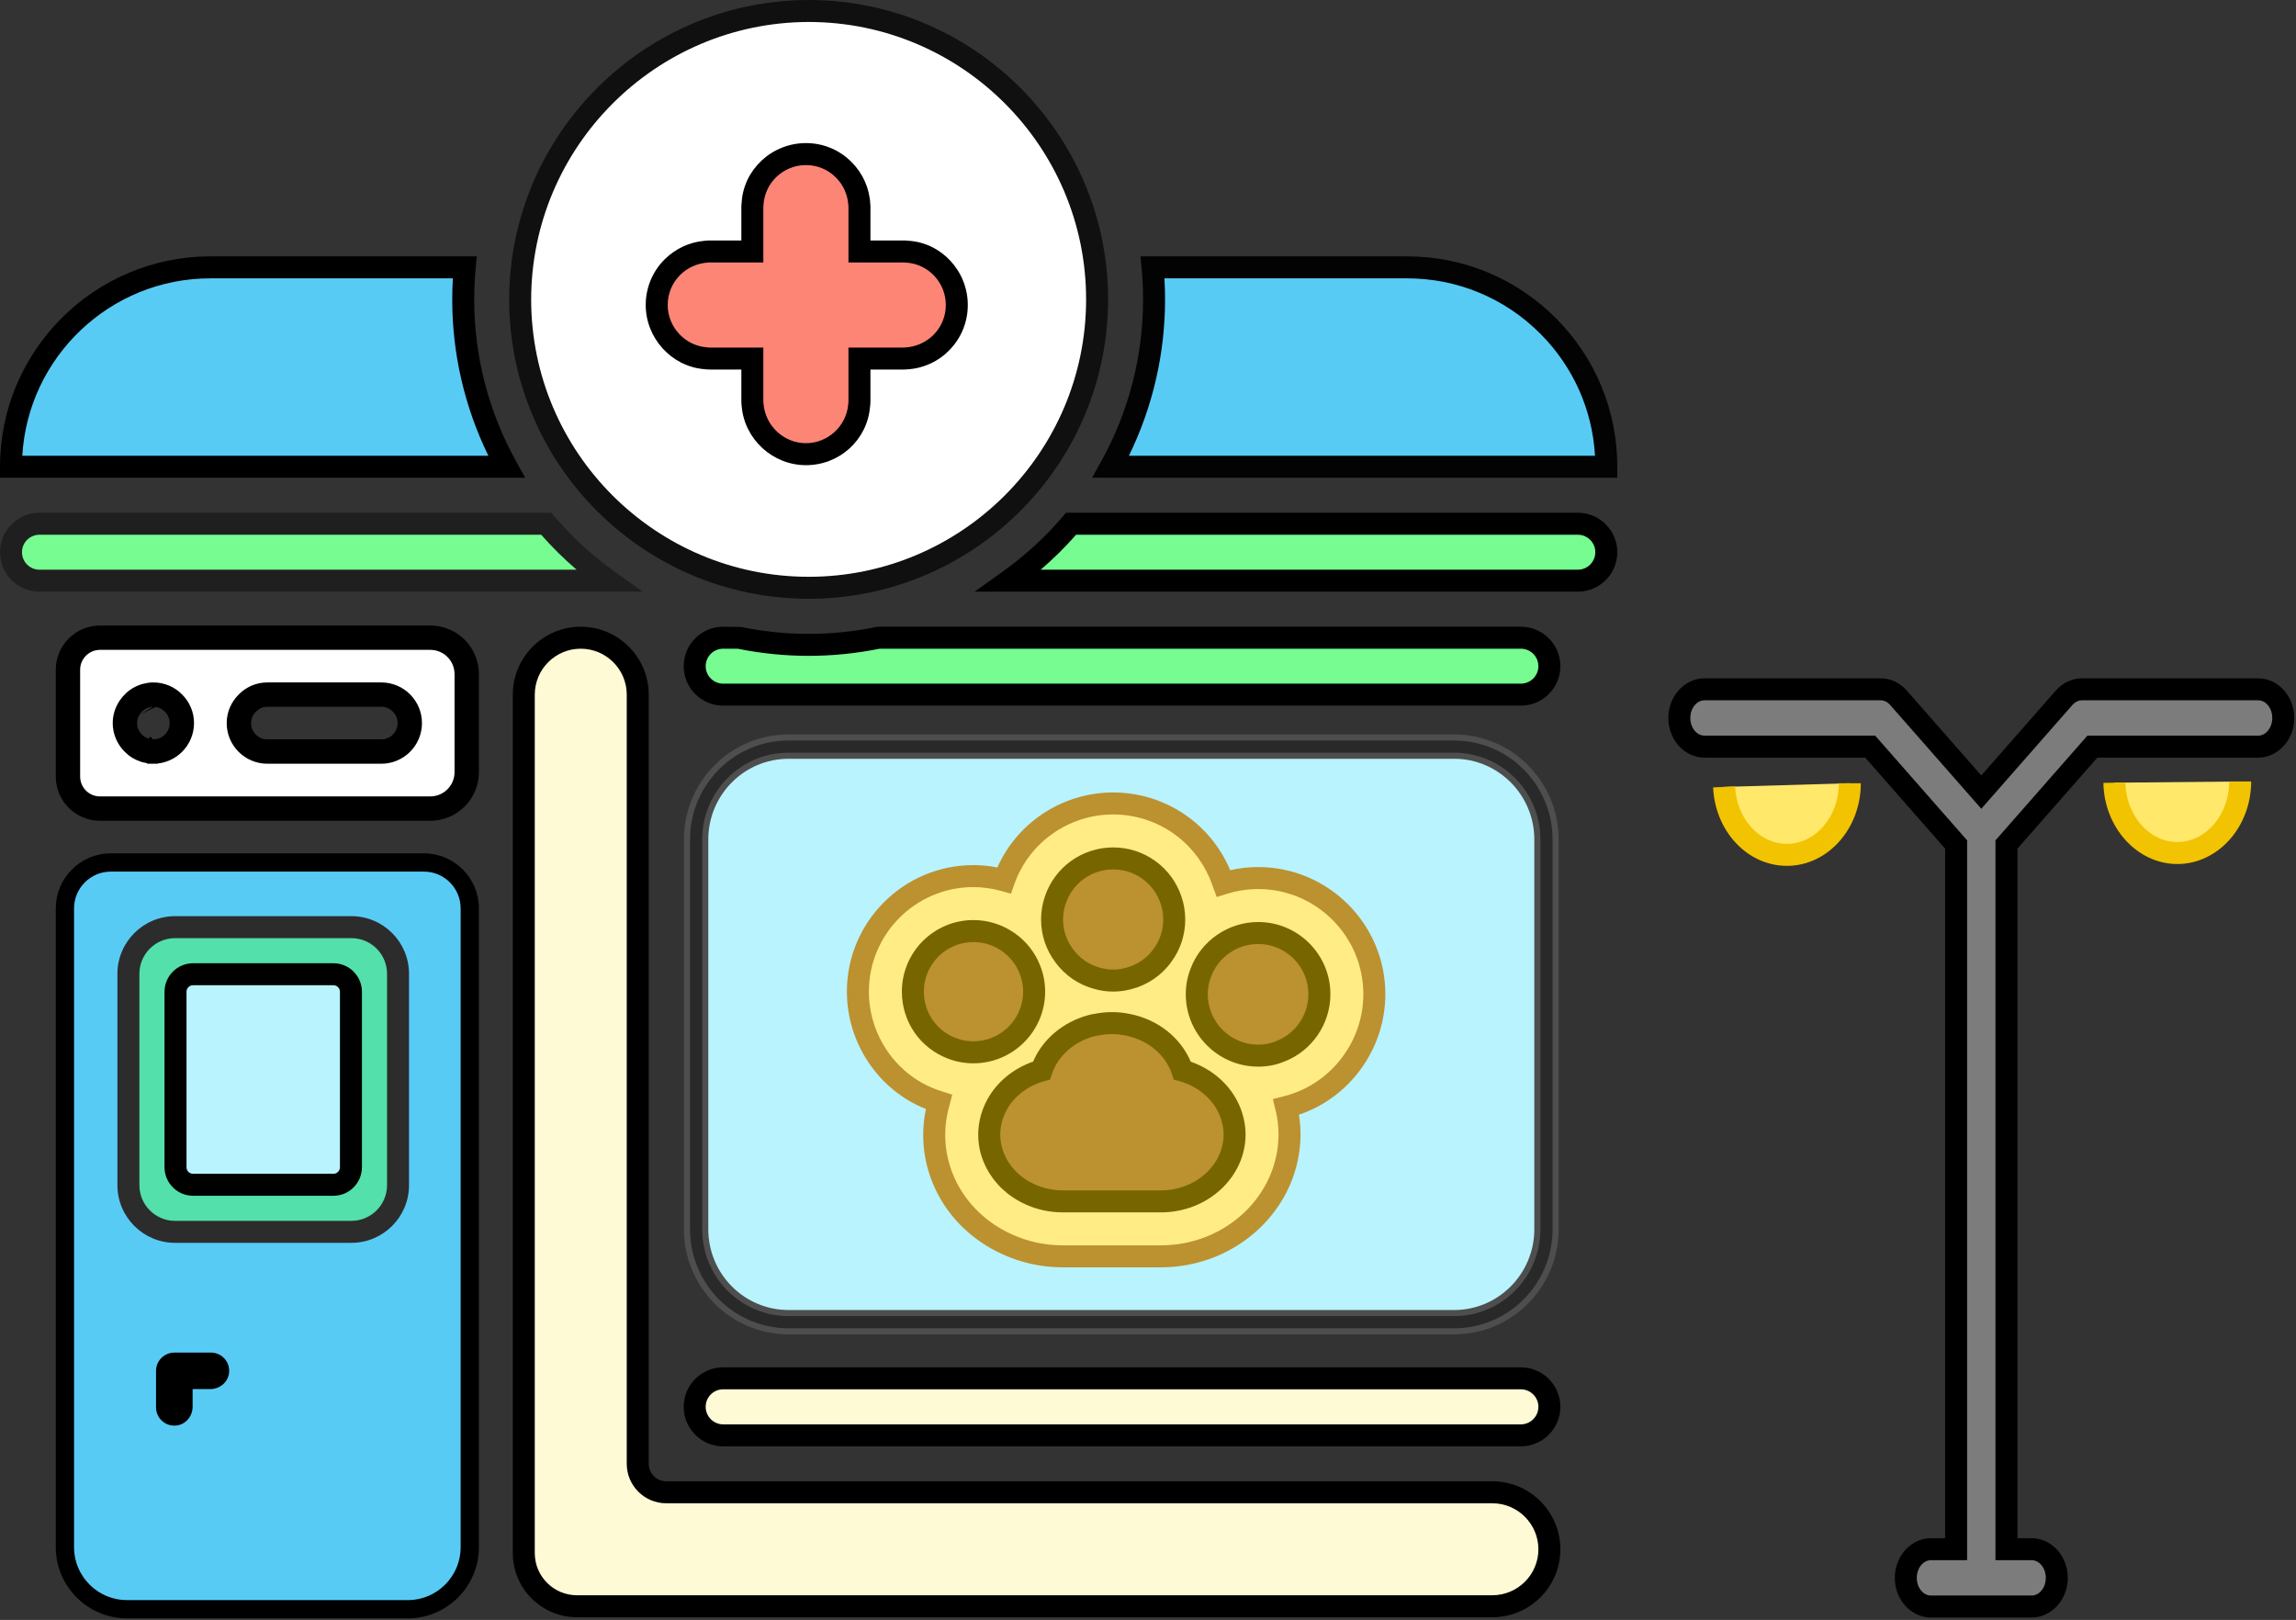 <?xml version="1.0" encoding="UTF-8" standalone="no"?>
<!DOCTYPE svg PUBLIC "-//W3C//DTD SVG 1.1//EN" "http://www.w3.org/Graphics/SVG/1.1/DTD/svg11.dtd">
<svg xmlns="http://www.w3.org/2000/svg" xmlns:xlink="http://www.w3.org/1999/xlink" version="1.1" width="377pt" height="266pt" viewBox="0 0 377 266">
<rect x="0" y="0" width="377" height="266" fill="#333333" stroke="none"/>
<g enable-background="new">
<path transform="matrix(1,0,0,1,-390.578,-1140.689)" d="M 461.222 1245.4 L 406.99 1245.4 C 404.102 1245.4 401.738 1247.764 401.738 1250.652 L 401.738 1268.194 C 401.738 1271.117 404.102 1273.463 406.99 1273.463 L 461.222 1273.463 C 464.543 1273.463 467.214 1270.774 467.214 1267.472 L 467.214 1251.392 C 467.214 1248.071 464.543 1245.4 461.222 1245.4 Z M 415.761 1264.097 C 415.725 1264.097 415.707 1264.097 415.671 1264.079 L 415.652 1264.097 L 415.616 1264.097 L 415.598 1264.079 L 415.58 1264.079 L 415.544 1264.079 L 415.364 1264.079 C 415.237 1264.061 415.129 1264.043 415.003 1264.025 C 414.876 1264.007 414.75 1263.988 414.642 1263.953 C 414.479 1263.917 414.317 1263.88 414.173 1263.808 C 414.046 1263.772 413.938 1263.718 413.812 1263.664 C 413.685 1263.61 413.559 1263.537 413.433 1263.465 C 413.072 1263.267 412.765 1263.014 412.476 1262.725 C 411.628 1261.877 411.087 1260.722 411.087 1259.423 C 411.087 1258.123 411.628 1256.986 412.476 1256.138 C 412.584 1256.012 412.711 1255.903 412.837 1255.795 C 412.927 1255.723 413.036 1255.633 413.144 1255.579 C 413.27 1255.47 413.397 1255.398 413.541 1255.326 C 413.703 1255.236 413.866 1255.146 414.028 1255.091 C 414.227 1255.001 414.425 1254.947 414.642 1254.893 C 414.75 1254.857 414.876 1254.839 415.003 1254.821 C 415.129 1254.803 415.237 1254.784 415.364 1254.766 L 415.544 1254.766 L 415.58 1254.766 C 415.58 1254.748 415.58 1254.748 415.598 1254.748 L 415.634 1254.748 C 415.652 1254.748 415.652 1254.748 415.652 1254.766 C 415.689 1254.748 415.725 1254.748 415.761 1254.748 C 417.042 1254.748 418.233 1255.272 419.063 1256.138 C 419.912 1256.986 420.435 1258.123 420.435 1259.423 C 420.435 1262.003 418.341 1264.097 415.761 1264.097 Z M 453.191 1264.097 L 434.476 1264.097 C 431.895 1264.097 429.802 1262.003 429.802 1259.423 C 429.802 1258.123 430.343 1256.986 431.191 1256.138 C 432.039 1255.272 433.176 1254.748 434.476 1254.748 L 453.191 1254.748 C 455.772 1254.748 457.865 1256.842 457.865 1259.423 C 457.865 1262.003 455.772 1264.097 453.191 1264.097 Z " fill="#ffffff"/>
<path transform="matrix(1,0,0,1,-390.578,-1140.689)" stroke-width="4" stroke-linecap="butt" stroke-miterlimit="4" stroke-linejoin="miter" fill="none" stroke="#000000" d="M 461.222 1245.4 L 406.99 1245.4 C 404.102 1245.4 401.738 1247.764 401.738 1250.652 L 401.738 1268.194 C 401.738 1271.117 404.102 1273.463 406.99 1273.463 L 461.222 1273.463 C 464.543 1273.463 467.214 1270.774 467.214 1267.472 L 467.214 1251.392 C 467.214 1248.071 464.543 1245.4 461.222 1245.4 Z M 415.761 1264.097 C 415.725 1264.097 415.707 1264.097 415.671 1264.079 L 415.652 1264.097 L 415.616 1264.097 L 415.598 1264.079 L 415.58 1264.079 L 415.544 1264.079 L 415.364 1264.079 C 415.237 1264.061 415.129 1264.043 415.003 1264.025 C 414.876 1264.007 414.75 1263.988 414.642 1263.953 C 414.479 1263.917 414.317 1263.88 414.173 1263.808 C 414.046 1263.772 413.938 1263.718 413.812 1263.664 C 413.685 1263.61 413.559 1263.537 413.433 1263.465 C 413.072 1263.267 412.765 1263.014 412.476 1262.725 C 411.628 1261.877 411.087 1260.722 411.087 1259.423 C 411.087 1258.123 411.628 1256.986 412.476 1256.138 C 412.584 1256.012 412.711 1255.903 412.837 1255.795 C 412.927 1255.723 413.036 1255.633 413.144 1255.579 C 413.27 1255.47 413.397 1255.398 413.541 1255.326 C 413.703 1255.236 413.866 1255.146 414.028 1255.091 C 414.227 1255.001 414.425 1254.947 414.642 1254.893 C 414.75 1254.857 414.876 1254.839 415.003 1254.821 C 415.129 1254.803 415.237 1254.784 415.364 1254.766 L 415.544 1254.766 L 415.58 1254.766 C 415.58 1254.748 415.58 1254.748 415.598 1254.748 L 415.634 1254.748 C 415.652 1254.748 415.652 1254.748 415.652 1254.766 C 415.689 1254.748 415.725 1254.748 415.761 1254.748 C 417.042 1254.748 418.233 1255.272 419.063 1256.138 C 419.912 1256.986 420.435 1258.123 420.435 1259.423 C 420.435 1262.003 418.341 1264.097 415.761 1264.097 Z M 453.191 1264.097 L 434.476 1264.097 C 431.895 1264.097 429.802 1262.003 429.802 1259.423 C 429.802 1258.123 430.343 1256.986 431.191 1256.138 C 432.039 1255.272 433.176 1254.748 434.476 1254.748 L 453.191 1254.748 C 455.772 1254.748 457.865 1256.842 457.865 1259.423 C 457.865 1262.003 455.772 1264.097 453.191 1264.097 Z "/>
<path transform="matrix(1,0,0,1,-390.578,-1140.689)" stroke-width="2" stroke-linecap="butt" stroke-miterlimit="10" stroke-linejoin="miter" fill="none" stroke="#000000" d="M 461.222 1245.4 L 406.99 1245.4 C 404.102 1245.4 401.738 1247.764 401.738 1250.652 L 401.738 1268.194 C 401.738 1271.117 404.102 1273.463 406.99 1273.463 L 461.222 1273.463 C 464.543 1273.463 467.214 1270.774 467.214 1267.472 L 467.214 1251.392 C 467.214 1248.071 464.543 1245.4 461.222 1245.4 Z M 415.761 1264.097 C 415.725 1264.097 415.707 1264.097 415.671 1264.079 L 415.652 1264.097 L 415.616 1264.097 L 415.598 1264.079 L 415.58 1264.079 L 415.544 1264.079 L 415.364 1264.079 C 415.237 1264.061 415.129 1264.043 415.003 1264.025 C 414.876 1264.007 414.75 1263.988 414.642 1263.953 C 414.479 1263.917 414.317 1263.88 414.173 1263.808 C 414.046 1263.772 413.938 1263.718 413.812 1263.664 C 413.685 1263.61 413.559 1263.537 413.433 1263.465 C 413.072 1263.267 412.765 1263.014 412.476 1262.725 C 411.628 1261.877 411.087 1260.722 411.087 1259.423 C 411.087 1258.123 411.628 1256.986 412.476 1256.138 C 412.584 1256.012 412.711 1255.903 412.837 1255.795 C 412.927 1255.723 413.036 1255.633 413.144 1255.579 C 413.27 1255.47 413.397 1255.398 413.541 1255.326 C 413.703 1255.236 413.866 1255.146 414.028 1255.091 C 414.227 1255.001 414.425 1254.947 414.642 1254.893 C 414.75 1254.857 414.876 1254.839 415.003 1254.821 C 415.129 1254.803 415.237 1254.784 415.364 1254.766 L 415.544 1254.766 L 415.58 1254.766 C 415.58 1254.748 415.58 1254.748 415.598 1254.748 L 415.634 1254.748 C 415.652 1254.748 415.652 1254.748 415.652 1254.766 C 415.689 1254.748 415.725 1254.748 415.761 1254.748 C 417.042 1254.748 418.233 1255.272 419.063 1256.138 C 419.912 1256.986 420.435 1258.123 420.435 1259.423 C 420.435 1262.003 418.341 1264.097 415.761 1264.097 Z M 453.191 1264.097 L 434.476 1264.097 C 431.895 1264.097 429.802 1262.003 429.802 1259.423 C 429.802 1258.123 430.343 1256.986 431.191 1256.138 C 432.039 1255.272 433.176 1254.748 434.476 1254.748 L 453.191 1254.748 C 455.772 1254.748 457.865 1256.842 457.865 1259.423 C 457.865 1262.003 455.772 1264.097 453.191 1264.097 Z "/>
<path transform="matrix(1,0,0,1,-394.75,-1167.804)" d="M 477.921 1244.442 L 396.553 1244.442 C 396.553 1226.367 411.216 1211.706 429.289 1211.706 L 471.054 1211.706 C 470.894 1213.435 470.812 1215.178 470.812 1216.956 C 470.798 1226.577 473.247 1236.037 477.921 1244.442 Z " fill="#58cbf5"/>
<path transform="matrix(1,0,0,1,-395.554,-1168.609)" d="M 481.793 1247.051 L 395.554 1247.051 L 395.554 1245.247 C 395.554 1226.201 411.049 1210.706 430.093 1210.706 L 473.834 1210.706 L 473.654 1212.677 C 473.499 1214.355 473.421 1216.066 473.421 1217.761 C 473.405 1227.048 475.785 1236.247 480.302 1244.368 L 481.793 1247.051 Z M 399.216 1243.442 L 475.745 1243.442 C 471.842 1235.465 469.797 1226.647 469.812 1217.757 C 469.812 1216.613 469.846 1215.461 469.913 1214.315 L 430.093 1214.315 C 413.645 1214.315 400.154 1227.223 399.216 1243.442 Z "/>
<path transform="matrix(1,0,0,1,-394.75,-1149.031)" d="M 494.649 1244.381 L 401.227 1244.381 C 398.65 1244.381 396.553 1242.285 396.553 1239.706 C 396.553 1237.129 398.65 1235.034 401.227 1235.034 L 484.436 1235.034 C 487.445 1238.555 490.886 1241.691 494.649 1244.381 Z " fill="#76fc90"/>
<path transform="matrix(1,0,0,1,-395.554,-1149.837)" d="M 501.077 1246.993 L 402.033 1246.993 C 398.46 1246.993 395.554 1244.087 395.554 1240.512 C 395.554 1236.94 398.46 1234.033 402.033 1234.033 L 486.072 1234.033 L 486.614 1234.667 C 489.496 1238.045 492.824 1241.089 496.502 1243.719 L 501.077 1246.993 Z M 402.033 1237.642 C 400.45 1237.642 399.163 1238.929 399.163 1240.512 C 399.163 1242.095 400.45 1243.383 402.033 1243.383 L 490.23 1243.383 C 488.151 1241.6 486.208 1239.68 484.415 1237.642 L 402.033 1237.642 Z " fill="#1f1f1f"/>
<path transform="matrix(1,0,0,1,-321.687,-1149.031)" d="M 585.441 1239.706 C 585.441 1242.285 583.344 1244.381 580.767 1244.381 L 487.345 1244.381 C 491.108 1241.691 494.548 1238.555 497.558 1235.034 L 580.767 1235.034 C 583.344 1235.034 585.441 1237.129 585.441 1239.706 Z " fill="#76fc90"/>
<path transform="matrix(1,0,0,1,-324.196,-1149.837)" d="M 583.275 1246.993 L 484.226 1246.993 L 488.806 1243.719 C 492.483 1241.091 495.811 1238.045 498.695 1234.667 L 499.236 1234.033 L 583.275 1234.033 C 586.848 1234.033 589.754 1236.94 589.754 1240.512 C 589.754 1244.087 586.848 1246.993 583.275 1246.993 Z M 495.078 1243.383 L 583.275 1243.383 C 584.858 1243.383 586.145 1242.095 586.145 1240.512 C 586.145 1238.929 584.858 1237.642 583.275 1237.642 L 500.893 1237.642 C 499.101 1239.68 497.157 1241.6 495.078 1243.383 Z "/>
<path transform="matrix(1,0,0,1,-314.228,-1167.804)" d="M 496.614 1244.442 C 501.288 1236.037 503.737 1226.577 503.721 1216.956 C 503.721 1215.178 503.642 1213.435 503.481 1211.706 L 545.246 1211.706 C 554.273 1211.706 562.47 1215.372 568.394 1221.295 C 574.315 1227.218 577.982 1235.413 577.982 1244.442 L 496.614 1244.442 Z " fill="#58cbf5"/>
<path transform="matrix(1,0,0,1,-315.596,-1168.609)" d="M 581.153 1247.051 L 494.914 1247.051 L 496.405 1244.368 C 500.922 1236.247 503.302 1227.048 503.286 1217.764 C 503.286 1216.061 503.207 1214.35 503.052 1212.678 L 502.869 1210.706 L 546.614 1210.706 C 555.838 1210.706 564.512 1214.297 571.038 1220.823 C 577.562 1227.349 581.153 1236.021 581.153 1245.247 L 581.153 1247.051 Z M 500.962 1243.442 L 577.493 1243.442 C 577.06 1235.86 573.9 1228.791 568.486 1223.375 C 562.64 1217.532 554.874 1214.315 546.614 1214.315 L 506.795 1214.315 C 506.861 1215.459 506.896 1216.613 506.896 1217.761 C 506.91 1226.647 504.865 1235.465 500.962 1243.442 Z " fill="#030303"/>
<path transform="matrix(1,0,0,1,-344.692,-1086.461)" d="M 599.098 1317.461 C 599.098 1320.055 597.001 1322.152 594.408 1322.152 L 463.433 1322.152 C 460.856 1322.152 458.757 1320.055 458.757 1317.461 C 458.757 1314.884 460.856 1312.787 463.433 1312.787 C 463.433 1312.787 474.039 1312.787 506.783 1312.787 C 524.333 1312.787 548.244 1312.787 566.969 1312.787 C 582.592 1312.787 594.408 1312.787 594.408 1312.787 C 597.001 1312.787 599.098 1314.884 599.098 1317.461 Z " fill="#fffad6"/>
<path transform="matrix(1,0,0,1,-345.496,-1087.265)" d="M 595.212 1324.761 L 464.237 1324.761 C 460.664 1324.761 457.758 1321.847 457.758 1318.266 C 457.758 1314.693 460.664 1311.787 464.237 1311.787 L 595.212 1311.787 C 598.793 1311.787 601.707 1314.693 601.707 1318.266 C 601.707 1321.847 598.793 1324.761 595.212 1324.761 Z M 464.237 1315.396 C 462.654 1315.396 461.367 1316.683 461.367 1318.266 C 461.367 1319.858 462.654 1321.152 464.237 1321.152 L 595.212 1321.152 C 596.804 1321.152 598.098 1319.858 598.098 1318.266 C 598.098 1316.683 596.804 1315.396 595.212 1315.396 L 464.237 1315.396 Z "/>
<path transform="matrix(1,0,0,1,-357.204,-1140.688)" d="M 611.61 1395.09 C 611.61 1400.246 607.416 1404.439 602.246 1404.439 L 451.933 1404.439 C 447.114 1404.439 443.209 1400.533 443.209 1395.715 L 443.209 1254.751 C 443.209 1249.58 447.403 1245.402 452.558 1245.402 C 457.728 1245.402 461.922 1249.58 461.922 1254.751 L 461.922 1381.053 C 461.922 1383.63 464.018 1385.725 466.596 1385.725 L 602.246 1385.725 C 607.416 1385.725 611.61 1389.92 611.61 1395.09 Z " fill="#fffad6"/>
<path transform="matrix(1,0,0,1,-358.009,-1141.492)" d="M 603.05 1407.048 L 452.738 1407.048 C 446.932 1407.048 442.209 1402.325 442.209 1396.519 L 442.209 1255.555 C 442.209 1249.407 447.212 1244.402 453.362 1244.402 C 459.52 1244.402 464.53 1249.407 464.53 1255.555 L 464.53 1381.856 C 464.53 1383.439 465.818 1384.725 467.401 1384.725 L 603.05 1384.725 C 609.208 1384.725 614.22 1389.737 614.22 1395.897 C 614.22 1402.045 609.208 1407.048 603.05 1407.048 Z M 453.362 1248.012 C 449.202 1248.012 445.818 1251.395 445.818 1255.555 L 445.818 1396.519 C 445.818 1400.336 448.923 1403.439 452.738 1403.439 L 603.05 1403.439 C 607.219 1403.439 610.61 1400.055 610.61 1395.897 C 610.61 1391.726 607.219 1388.335 603.05 1388.335 L 467.401 1388.335 C 463.828 1388.335 460.92 1385.429 460.92 1381.856 L 460.92 1255.555 C 460.92 1251.395 457.529 1248.012 453.362 1248.012 Z "/>
<path transform="matrix(1,0,0,1,-344.692,-1140.688)" d="M 599.098 1250.076 C 599.098 1252.654 597.001 1254.751 594.408 1254.751 L 463.433 1254.751 C 460.856 1254.751 458.757 1252.654 458.757 1250.076 C 458.757 1247.483 460.856 1245.402 463.433 1245.402 L 465.994 1245.402 C 473.565 1246.956 481.377 1246.956 488.948 1245.402 L 594.408 1245.402 C 597.001 1245.402 599.098 1247.483 599.098 1250.076 Z " fill="#76fc90"/>
<path transform="matrix(1,0,0,1,-345.496,-1141.492)" d="M 595.212 1257.36 L 464.237 1257.36 C 460.664 1257.36 457.758 1254.454 457.758 1250.881 C 457.758 1247.309 460.664 1244.402 464.237 1244.402 L 467.161 1244.44 C 474.533 1245.954 482.014 1245.954 489.39 1244.44 L 489.752 1244.402 L 595.212 1244.402 C 598.793 1244.402 601.707 1247.309 601.707 1250.881 C 601.707 1254.454 598.793 1257.36 595.212 1257.36 Z M 464.237 1248.012 C 462.654 1248.012 461.367 1249.298 461.367 1250.881 C 461.367 1252.464 462.654 1253.751 464.237 1253.751 L 595.212 1253.751 C 596.804 1253.751 598.098 1252.464 598.098 1250.881 C 598.098 1249.298 596.804 1248.012 595.212 1248.012 L 489.935 1248.012 C 482.196 1249.574 474.351 1249.574 466.616 1248.012 L 464.237 1248.012 Z "/>
<path transform="matrix(1,0,0,1,-390.578,-1124.007)" d="M 457.522 1388.751 L 411.447 1388.751 C 405.542 1388.751 400.738 1383.955 400.738 1378.06 L 400.738 1273.169 C 400.738 1268.736 404.344 1265.13 408.776 1265.13 L 460.193 1265.13 C 464.616 1265.13 468.214 1268.736 468.214 1273.169 L 468.214 1378.06 C 468.214 1383.955 463.418 1388.751 457.522 1388.751 Z M 420.886 1282.705 C 419.587 1282.705 418.529 1283.762 418.529 1285.062 L 418.529 1318.684 C 418.529 1320.005 419.565 1321.041 420.886 1321.041 L 447.795 1321.041 C 449.094 1321.041 450.152 1319.983 450.152 1318.684 L 450.152 1285.062 C 450.152 1284.438 449.905 1283.848 449.456 1283.4 C 449.008 1282.952 448.418 1282.705 447.795 1282.705 L 420.886 1282.705 Z " fill="#58cbf5"/>
<path transform="matrix(1,0,0,1,-390.578,-1124.007)" d="M 408.776 1266.13 C 404.878 1266.13 401.738 1269.288 401.738 1273.169 L 401.738 1378.06 C 401.738 1383.401 406.087 1387.751 411.447 1387.751 L 457.522 1387.751 C 462.882 1387.751 467.214 1383.401 467.214 1378.06 L 467.214 1273.169 C 467.214 1269.288 464.074 1266.13 460.193 1266.13 L 408.776 1266.13 M 447.795 1322.041 L 420.886 1322.041 C 419.027 1322.041 417.529 1320.561 417.529 1318.684 L 417.529 1285.062 C 417.529 1283.221 419.027 1281.705 420.886 1281.705 L 447.795 1281.705 C 449.636 1281.705 451.152 1283.221 451.152 1285.062 L 451.152 1318.684 C 451.152 1320.561 449.636 1322.041 447.795 1322.041 M 408.776 1264.13 L 460.193 1264.13 C 465.167 1264.13 469.214 1268.185 469.214 1273.169 L 469.214 1378.06 C 469.214 1384.506 463.969 1389.751 457.522 1389.751 L 411.447 1389.751 C 404.991 1389.751 399.738 1384.506 399.738 1378.06 L 399.738 1273.169 C 399.738 1270.756 400.676 1268.488 402.38 1266.781 C 404.087 1265.072 406.358 1264.13 408.776 1264.13 Z M 447.795 1320.041 C 448.543 1320.041 449.152 1319.432 449.152 1318.684 L 449.152 1285.062 C 449.152 1284.326 448.53 1283.705 447.795 1283.705 L 420.886 1283.705 C 420.138 1283.705 419.529 1284.314 419.529 1285.062 L 419.529 1318.684 C 419.529 1319.445 420.125 1320.041 420.886 1320.041 L 447.795 1320.041 Z "/>
<path transform="matrix(1,0,0,1,-390.578,-1124.007)" stroke-width="2" stroke-linecap="butt" stroke-miterlimit="10" stroke-linejoin="miter" fill="none" stroke="#000000" d="M 460.193 1266.13 L 408.776 1266.13 C 404.878 1266.13 401.738 1269.288 401.738 1273.169 L 401.738 1378.06 C 401.738 1383.401 406.087 1387.751 411.447 1387.751 L 457.522 1387.751 C 462.882 1387.751 467.214 1383.401 467.214 1378.06 L 467.214 1273.169 C 467.214 1269.288 464.074 1266.13 460.193 1266.13 Z M 420.886 1322.041 C 419.027 1322.041 417.529 1320.561 417.529 1318.684 L 417.529 1285.062 C 417.529 1283.221 419.027 1281.705 420.886 1281.705 L 447.795 1281.705 C 449.636 1281.705 451.152 1283.221 451.152 1285.062 L 451.152 1318.684 C 451.152 1320.561 449.636 1322.041 447.795 1322.041 L 420.886 1322.041 Z "/>
<path transform="matrix(1,0,0,1,-384.13,-1088.345)" d="M 421.751 1313.641 C 421.661 1315.246 420.253 1316.438 418.665 1316.438 L 415.76 1316.438 L 415.76 1319.324 C 415.76 1320.93 414.569 1322.34 412.962 1322.43 C 411.212 1322.557 409.75 1321.167 409.75 1319.433 L 409.75 1313.441 C 409.75 1311.781 411.122 1310.445 412.764 1310.445 L 418.756 1310.445 C 420.488 1310.445 421.878 1311.889 421.751 1313.641 Z "/>
<path transform="matrix(1,0,0,1,-386.153,-1119.494)" d="M 414.899 1321.771 C 410.667 1321.771 407.236 1318.34 407.236 1314.107 L 407.236 1279.401 C 407.236 1275.169 410.667 1271.738 414.899 1271.738 L 443.858 1271.738 C 448.084 1271.738 451.51 1275.163 451.51 1279.388 L 451.51 1314.107 C 451.51 1318.322 448.061 1321.771 443.847 1321.771 L 414.899 1321.771 Z " fill="#53e0aa"/>
<path transform="matrix(1,0,0,1,-386.958,-1120.299)" d="M 444.652 1324.38 L 415.704 1324.38 C 410.484 1324.38 406.236 1320.132 406.236 1314.912 L 406.236 1280.206 C 406.236 1274.986 410.484 1270.738 415.704 1270.738 L 444.662 1270.738 C 449.876 1270.738 454.119 1274.981 454.119 1280.195 L 454.119 1314.912 C 454.119 1320.132 449.871 1324.38 444.652 1324.38 Z M 415.704 1274.348 C 412.473 1274.348 409.845 1276.975 409.845 1280.206 L 409.845 1314.912 C 409.845 1318.143 412.473 1320.771 415.704 1320.771 L 444.652 1320.771 C 447.882 1320.771 450.51 1318.143 450.51 1314.912 L 450.51 1280.195 C 450.51 1276.97 447.886 1274.348 444.662 1274.348 L 415.704 1274.348 Z " fill="#2c2c2c"/>
<path transform="matrix(1,0,0,1,-382.704,-1116.047)" d="M 440.328 1278.904 L 440.328 1307.709 C 440.328 1309.316 439.038 1310.592 437.46 1310.592 L 414.401 1310.592 C 412.811 1310.592 411.521 1309.316 411.521 1307.709 L 411.521 1278.904 C 411.521 1277.312 412.811 1276.022 414.401 1276.022 L 437.46 1276.022 C 439.038 1276.022 440.328 1277.312 440.328 1278.904 Z " fill="#b9f3fd"/>
<path transform="matrix(1,0,0,1,-383.508,-1116.852)" d="M 438.266 1313.201 L 415.205 1313.201 C 412.623 1313.201 410.522 1311.099 410.522 1308.514 L 410.522 1279.707 C 410.522 1277.124 412.623 1275.022 415.205 1275.022 L 438.266 1275.022 C 440.841 1275.022 442.937 1277.124 442.937 1279.707 L 442.937 1308.514 C 442.937 1311.099 440.841 1313.201 438.266 1313.201 Z M 415.205 1278.631 C 414.613 1278.631 414.131 1279.115 414.131 1279.707 L 414.131 1308.514 C 414.131 1309.119 414.602 1309.592 415.205 1309.592 L 438.266 1309.592 C 438.851 1309.592 439.327 1309.108 439.327 1308.514 L 439.327 1279.707 C 439.327 1279.115 438.851 1278.631 438.266 1278.631 L 415.205 1278.631 Z "/>
<path transform="matrix(1,0,0,1,-344.587,-1132.714)" d="M 583.36 1255.31 L 474.066 1255.31 C 465.674 1255.31 458.888 1262.15 458.888 1270.56 L 458.888 1334.556 C 458.888 1342.984 465.674 1349.824 474.066 1349.824 L 583.36 1349.824 C 591.716 1349.824 598.52 1342.984 598.52 1334.556 L 598.52 1270.56 C 598.52 1262.15 591.716 1255.31 583.36 1255.31 Z M 504.06 1285.611 C 504.079 1285.593 504.079 1285.593 504.097 1285.611 C 504.097 1285.611 504.097 1285.593 504.115 1285.611 C 504.133 1285.593 504.133 1285.593 504.151 1285.611 C 504.169 1285.593 504.187 1285.593 504.205 1285.611 C 504.277 1285.593 504.349 1285.593 504.421 1285.593 C 508.681 1285.593 512.308 1288.246 513.716 1291.982 C 514.149 1293.083 514.384 1294.292 514.384 1295.537 C 514.384 1301.06 509.944 1305.518 504.421 1305.518 C 504.349 1305.518 504.295 1305.518 504.223 1305.499 L 504.169 1305.499 C 504.151 1305.518 504.133 1305.499 504.133 1305.499 C 504.115 1305.518 504.115 1305.518 504.097 1305.499 C 504.079 1305.518 504.079 1305.518 504.06 1305.499 C 504.042 1305.518 504.042 1305.518 504.024 1305.499 C 504.006 1305.518 504.006 1305.499 504.006 1305.499 L 503.988 1305.499 C 503.718 1305.482 503.501 1305.463 503.248 1305.445 C 502.418 1305.355 501.624 1305.139 500.884 1304.85 C 497.13 1303.424 494.477 1299.815 494.477 1295.537 C 494.477 1295.195 494.495 1294.852 494.531 1294.527 C 494.55 1294.274 494.586 1294.022 494.64 1293.787 C 494.676 1293.552 494.73 1293.3 494.802 1293.065 C 494.91 1292.578 495.073 1292.127 495.271 1291.675 C 495.38 1291.369 495.524 1291.08 495.687 1290.791 C 495.813 1290.538 495.975 1290.286 496.156 1290.033 C 496.318 1289.78 496.499 1289.546 496.679 1289.311 C 496.878 1289.058 497.094 1288.824 497.311 1288.607 C 497.365 1288.535 497.437 1288.463 497.509 1288.409 C 497.888 1288.03 498.321 1287.669 498.773 1287.362 C 499.025 1287.199 499.278 1287.037 499.549 1286.893 C 499.819 1286.73 500.09 1286.586 500.379 1286.459 C 500.668 1286.333 500.974 1286.225 501.281 1286.117 C 501.57 1286.008 501.859 1285.918 502.166 1285.864 C 502.454 1285.792 502.761 1285.756 503.068 1285.702 C 503.176 1285.666 503.302 1285.648 503.429 1285.648 C 503.609 1285.629 503.808 1285.611 504.006 1285.611 C 504.006 1285.611 504.006 1285.593 504.024 1285.611 C 504.042 1285.593 504.042 1285.593 504.06 1285.611 Z M 561.234 1295.97 C 561.234 1300.284 558.545 1303.947 554.755 1305.373 C 553.636 1305.824 552.445 1306.059 551.182 1306.059 C 551.128 1306.059 551.092 1306.059 551.038 1306.041 L 550.984 1306.041 C 550.965 1306.059 550.965 1306.059 550.947 1306.041 C 550.929 1306.059 550.929 1306.059 550.911 1306.041 C 550.893 1306.059 550.893 1306.059 550.875 1306.041 L 550.857 1306.041 C 550.532 1306.023 550.244 1306.005 549.919 1305.969 C 549.251 1305.878 548.619 1305.734 548.006 1305.536 C 547.97 1305.536 547.934 1305.518 547.915 1305.499 C 547.735 1305.445 547.554 1305.391 547.374 1305.301 C 547.284 1305.283 547.194 1305.247 547.103 1305.175 C 546.797 1305.048 546.508 1304.904 546.237 1304.742 C 546.219 1304.759 546.219 1304.742 546.201 1304.723 C 545.984 1304.615 545.75 1304.489 545.551 1304.326 C 544.974 1303.947 544.45 1303.514 543.963 1303.009 C 543.765 1302.811 543.584 1302.612 543.404 1302.378 C 543.187 1302.125 543.007 1301.872 542.826 1301.601 C 542.646 1301.331 542.465 1301.06 542.321 1300.771 C 542.176 1300.519 542.032 1300.23 541.924 1299.941 C 541.779 1299.634 541.653 1299.309 541.545 1298.966 C 541.436 1298.605 541.346 1298.226 541.274 1297.829 C 541.22 1297.631 541.202 1297.414 541.184 1297.198 C 541.184 1297.089 541.166 1296.963 541.148 1296.855 C 541.112 1296.566 541.094 1296.277 541.094 1295.97 C 541.094 1294.707 541.328 1293.498 541.779 1292.379 C 541.852 1292.181 541.942 1291.982 542.032 1291.784 C 542.122 1291.585 542.231 1291.387 542.321 1291.188 C 542.411 1291.026 542.501 1290.881 542.591 1290.737 C 542.7 1290.574 542.79 1290.412 542.898 1290.268 C 543.115 1289.925 543.368 1289.618 543.638 1289.311 C 543.729 1289.203 543.837 1289.113 543.927 1289.022 C 544.035 1288.878 544.144 1288.788 544.252 1288.679 C 544.414 1288.499 544.613 1288.354 544.811 1288.192 C 544.992 1288.03 545.19 1287.867 545.407 1287.741 C 545.605 1287.578 545.822 1287.434 546.039 1287.326 C 546.255 1287.199 546.472 1287.073 546.688 1286.965 C 546.959 1286.839 547.248 1286.712 547.536 1286.604 C 547.573 1286.586 547.591 1286.568 547.627 1286.568 C 547.789 1286.514 547.934 1286.459 548.096 1286.406 C 548.258 1286.351 548.421 1286.297 548.601 1286.261 C 548.836 1286.189 549.089 1286.135 549.323 1286.099 C 549.576 1286.044 549.828 1286.008 550.081 1285.991 C 550.316 1285.954 550.55 1285.936 550.785 1285.936 L 550.803 1285.936 C 550.821 1285.918 550.821 1285.918 550.839 1285.936 L 550.875 1285.936 C 550.893 1285.918 550.893 1285.918 550.911 1285.936 C 551.002 1285.918 551.092 1285.918 551.182 1285.918 C 556.741 1285.918 561.234 1290.412 561.234 1295.97 Z M 527.143 1273.682 C 527.161 1273.664 527.161 1273.664 527.179 1273.682 C 527.251 1273.664 527.305 1273.664 527.378 1273.664 C 531.817 1273.664 535.571 1276.57 536.889 1280.558 C 537.213 1281.551 537.394 1282.598 537.394 1283.698 C 537.394 1285.9 536.69 1287.939 535.463 1289.6 C 534.127 1291.459 532.16 1292.812 529.868 1293.39 C 529.074 1293.624 528.244 1293.733 527.378 1293.733 L 526.999 1293.733 L 526.962 1293.733 L 526.944 1293.733 C 526.926 1293.733 526.926 1293.715 526.926 1293.715 C 526.656 1293.715 526.403 1293.697 526.15 1293.643 C 526.132 1293.661 526.114 1293.661 526.096 1293.643 C 525.663 1293.588 525.266 1293.516 524.869 1293.39 C 522.595 1292.812 520.628 1291.477 519.311 1289.618 C 518.065 1287.957 517.343 1285.918 517.343 1283.698 C 517.343 1282.598 517.506 1281.551 517.849 1280.558 L 518.011 1280.125 C 518.065 1279.98 518.119 1279.836 518.191 1279.692 C 518.444 1279.078 518.787 1278.483 519.184 1277.941 C 519.311 1277.743 519.455 1277.544 519.617 1277.364 C 519.762 1277.165 519.924 1276.985 520.087 1276.822 C 520.177 1276.732 520.249 1276.642 520.339 1276.57 C 520.592 1276.317 520.845 1276.082 521.115 1275.884 C 521.296 1275.739 521.476 1275.595 521.657 1275.469 C 521.963 1275.252 522.288 1275.054 522.613 1274.873 C 522.812 1274.765 523.01 1274.675 523.227 1274.566 C 523.479 1274.458 523.732 1274.35 523.985 1274.26 C 524.111 1274.206 524.237 1274.169 524.364 1274.133 C 524.49 1274.079 524.616 1274.043 524.743 1274.025 C 524.995 1273.953 525.248 1273.899 525.501 1273.844 C 525.771 1273.809 526.024 1273.754 526.295 1273.736 C 526.529 1273.7 526.746 1273.682 526.981 1273.682 C 526.999 1273.664 526.999 1273.664 527.017 1273.682 C 527.035 1273.664 527.035 1273.664 527.053 1273.682 C 527.071 1273.664 527.071 1273.664 527.089 1273.682 L 527.107 1273.682 C 527.125 1273.664 527.125 1273.664 527.143 1273.682 Z M 513.662 1328.799 C 508.662 1326.507 506.172 1321.508 507.291 1316.743 C 507.489 1315.841 507.85 1314.92 508.32 1314.054 C 509.818 1311.365 512.434 1309.362 515.593 1308.495 C 516.784 1304.976 519.78 1302.269 523.66 1301.168 C 524.003 1301.096 524.31 1300.988 524.671 1300.97 C 525.41 1300.825 526.15 1300.735 526.872 1300.735 C 526.89 1300.717 526.908 1300.735 526.908 1300.735 L 527.36 1300.735 C 527.721 1300.717 528.081 1300.735 528.424 1300.789 C 528.84 1300.825 529.236 1300.88 529.652 1300.97 C 533.821 1301.746 537.412 1304.543 538.729 1308.495 C 543.007 1309.705 546.147 1312.881 547.031 1316.743 C 547.212 1317.483 547.302 1318.241 547.302 1318.999 C 547.284 1325.081 541.87 1329.99 535.21 1329.99 L 519.112 1329.99 C 517.217 1329.99 515.358 1329.593 513.662 1328.799 Z " fill="#b9f3fd"/>
<path transform="matrix(1,0,0,1,-344.587,-1132.714)" stroke-width="4" stroke-linecap="butt" stroke-miterlimit="4" stroke-linejoin="miter" fill="none" stroke="#4e4e4e" d="M 583.36 1255.31 L 474.066 1255.31 C 465.674 1255.31 458.888 1262.15 458.888 1270.56 L 458.888 1334.556 C 458.888 1342.984 465.674 1349.824 474.066 1349.824 L 583.36 1349.824 C 591.716 1349.824 598.52 1342.984 598.52 1334.556 L 598.52 1270.56 C 598.52 1262.15 591.716 1255.31 583.36 1255.31 Z M 504.06 1285.611 C 504.079 1285.593 504.079 1285.593 504.097 1285.611 C 504.097 1285.611 504.097 1285.593 504.115 1285.611 C 504.133 1285.593 504.133 1285.593 504.151 1285.611 C 504.169 1285.593 504.187 1285.593 504.205 1285.611 C 504.277 1285.593 504.349 1285.593 504.421 1285.593 C 508.681 1285.593 512.308 1288.246 513.716 1291.982 C 514.149 1293.083 514.384 1294.292 514.384 1295.537 C 514.384 1301.06 509.944 1305.518 504.421 1305.518 C 504.349 1305.518 504.295 1305.518 504.223 1305.499 L 504.169 1305.499 C 504.151 1305.518 504.133 1305.499 504.133 1305.499 C 504.115 1305.518 504.115 1305.518 504.097 1305.499 C 504.079 1305.518 504.079 1305.518 504.06 1305.499 C 504.042 1305.518 504.042 1305.518 504.024 1305.499 C 504.006 1305.518 504.006 1305.499 504.006 1305.499 L 503.988 1305.499 C 503.718 1305.482 503.501 1305.463 503.248 1305.445 C 502.418 1305.355 501.624 1305.139 500.884 1304.85 C 497.13 1303.424 494.477 1299.815 494.477 1295.537 C 494.477 1295.195 494.495 1294.852 494.531 1294.527 C 494.55 1294.274 494.586 1294.022 494.64 1293.787 C 494.676 1293.552 494.73 1293.3 494.802 1293.065 C 494.91 1292.578 495.073 1292.127 495.271 1291.675 C 495.38 1291.369 495.524 1291.08 495.687 1290.791 C 495.813 1290.538 495.975 1290.286 496.156 1290.033 C 496.318 1289.78 496.499 1289.546 496.679 1289.311 C 496.878 1289.058 497.094 1288.824 497.311 1288.607 C 497.365 1288.535 497.437 1288.463 497.509 1288.409 C 497.888 1288.03 498.321 1287.669 498.773 1287.362 C 499.025 1287.199 499.278 1287.037 499.549 1286.893 C 499.819 1286.73 500.09 1286.586 500.379 1286.459 C 500.668 1286.333 500.974 1286.225 501.281 1286.117 C 501.57 1286.008 501.859 1285.918 502.166 1285.864 C 502.454 1285.792 502.761 1285.756 503.068 1285.702 C 503.176 1285.666 503.302 1285.648 503.429 1285.648 C 503.609 1285.629 503.808 1285.611 504.006 1285.611 C 504.006 1285.611 504.006 1285.593 504.024 1285.611 C 504.042 1285.593 504.042 1285.593 504.06 1285.611 Z M 561.234 1295.97 C 561.234 1300.284 558.545 1303.947 554.755 1305.373 C 553.636 1305.824 552.445 1306.059 551.182 1306.059 C 551.128 1306.059 551.092 1306.059 551.038 1306.041 L 550.984 1306.041 C 550.965 1306.059 550.965 1306.059 550.947 1306.041 C 550.929 1306.059 550.929 1306.059 550.911 1306.041 C 550.893 1306.059 550.893 1306.059 550.875 1306.041 L 550.857 1306.041 C 550.532 1306.023 550.244 1306.005 549.919 1305.969 C 549.251 1305.878 548.619 1305.734 548.006 1305.536 C 547.97 1305.536 547.934 1305.518 547.915 1305.499 C 547.735 1305.445 547.554 1305.391 547.374 1305.301 C 547.284 1305.283 547.194 1305.247 547.103 1305.175 C 546.797 1305.048 546.508 1304.904 546.237 1304.742 C 546.219 1304.759 546.219 1304.742 546.201 1304.723 C 545.984 1304.615 545.75 1304.489 545.551 1304.326 C 544.974 1303.947 544.45 1303.514 543.963 1303.009 C 543.765 1302.811 543.584 1302.612 543.404 1302.378 C 543.187 1302.125 543.007 1301.872 542.826 1301.601 C 542.646 1301.331 542.465 1301.06 542.321 1300.771 C 542.176 1300.519 542.032 1300.23 541.924 1299.941 C 541.779 1299.634 541.653 1299.309 541.545 1298.966 C 541.436 1298.605 541.346 1298.226 541.274 1297.829 C 541.22 1297.631 541.202 1297.414 541.184 1297.198 C 541.184 1297.089 541.166 1296.963 541.148 1296.855 C 541.112 1296.566 541.094 1296.277 541.094 1295.97 C 541.094 1294.707 541.328 1293.498 541.779 1292.379 C 541.852 1292.181 541.942 1291.982 542.032 1291.784 C 542.122 1291.585 542.231 1291.387 542.321 1291.188 C 542.411 1291.026 542.501 1290.881 542.591 1290.737 C 542.7 1290.574 542.79 1290.412 542.898 1290.268 C 543.115 1289.925 543.368 1289.618 543.638 1289.311 C 543.729 1289.203 543.837 1289.113 543.927 1289.022 C 544.035 1288.878 544.144 1288.788 544.252 1288.679 C 544.414 1288.499 544.613 1288.354 544.811 1288.192 C 544.992 1288.03 545.19 1287.867 545.407 1287.741 C 545.605 1287.578 545.822 1287.434 546.039 1287.326 C 546.255 1287.199 546.472 1287.073 546.688 1286.965 C 546.959 1286.839 547.248 1286.712 547.536 1286.604 C 547.573 1286.586 547.591 1286.568 547.627 1286.568 C 547.789 1286.514 547.934 1286.459 548.096 1286.406 C 548.258 1286.351 548.421 1286.297 548.601 1286.261 C 548.836 1286.189 549.089 1286.135 549.323 1286.099 C 549.576 1286.044 549.828 1286.008 550.081 1285.991 C 550.316 1285.954 550.55 1285.936 550.785 1285.936 L 550.803 1285.936 C 550.821 1285.918 550.821 1285.918 550.839 1285.936 L 550.875 1285.936 C 550.893 1285.918 550.893 1285.918 550.911 1285.936 C 551.002 1285.918 551.092 1285.918 551.182 1285.918 C 556.741 1285.918 561.234 1290.412 561.234 1295.97 Z M 527.143 1273.682 C 527.161 1273.664 527.161 1273.664 527.179 1273.682 C 527.251 1273.664 527.305 1273.664 527.378 1273.664 C 531.817 1273.664 535.571 1276.57 536.889 1280.558 C 537.213 1281.551 537.394 1282.598 537.394 1283.698 C 537.394 1285.9 536.69 1287.939 535.463 1289.6 C 534.127 1291.459 532.16 1292.812 529.868 1293.39 C 529.074 1293.624 528.244 1293.733 527.378 1293.733 L 526.999 1293.733 L 526.962 1293.733 L 526.944 1293.733 C 526.926 1293.733 526.926 1293.715 526.926 1293.715 C 526.656 1293.715 526.403 1293.697 526.15 1293.643 C 526.132 1293.661 526.114 1293.661 526.096 1293.643 C 525.663 1293.588 525.266 1293.516 524.869 1293.39 C 522.595 1292.812 520.628 1291.477 519.311 1289.618 C 518.065 1287.957 517.343 1285.918 517.343 1283.698 C 517.343 1282.598 517.506 1281.551 517.849 1280.558 L 518.011 1280.125 C 518.065 1279.98 518.119 1279.836 518.191 1279.692 C 518.444 1279.078 518.787 1278.483 519.184 1277.941 C 519.311 1277.743 519.455 1277.544 519.617 1277.364 C 519.762 1277.165 519.924 1276.985 520.087 1276.822 C 520.177 1276.732 520.249 1276.642 520.339 1276.57 C 520.592 1276.317 520.845 1276.082 521.115 1275.884 C 521.296 1275.739 521.476 1275.595 521.657 1275.469 C 521.963 1275.252 522.288 1275.054 522.613 1274.873 C 522.812 1274.765 523.01 1274.675 523.227 1274.566 C 523.479 1274.458 523.732 1274.35 523.985 1274.26 C 524.111 1274.206 524.237 1274.169 524.364 1274.133 C 524.49 1274.079 524.616 1274.043 524.743 1274.025 C 524.995 1273.953 525.248 1273.899 525.501 1273.844 C 525.771 1273.809 526.024 1273.754 526.295 1273.736 C 526.529 1273.7 526.746 1273.682 526.981 1273.682 C 526.999 1273.664 526.999 1273.664 527.017 1273.682 C 527.035 1273.664 527.035 1273.664 527.053 1273.682 C 527.071 1273.664 527.071 1273.664 527.089 1273.682 L 527.107 1273.682 C 527.125 1273.664 527.125 1273.664 527.143 1273.682 Z M 513.662 1328.799 C 508.662 1326.507 506.172 1321.508 507.291 1316.743 C 507.489 1315.841 507.85 1314.92 508.32 1314.054 C 509.818 1311.365 512.434 1309.362 515.593 1308.495 C 516.784 1304.976 519.78 1302.269 523.66 1301.168 C 524.003 1301.096 524.31 1300.988 524.671 1300.97 C 525.41 1300.825 526.15 1300.735 526.872 1300.735 C 526.89 1300.717 526.908 1300.735 526.908 1300.735 L 527.36 1300.735 C 527.721 1300.717 528.081 1300.735 528.424 1300.789 C 528.84 1300.825 529.236 1300.88 529.652 1300.97 C 533.821 1301.746 537.412 1304.543 538.729 1308.495 C 543.007 1309.705 546.147 1312.881 547.031 1316.743 C 547.212 1317.483 547.302 1318.241 547.302 1318.999 C 547.284 1325.081 541.87 1329.99 535.21 1329.99 L 519.112 1329.99 C 517.217 1329.99 515.358 1329.593 513.662 1328.799 Z "/>
<path transform="matrix(1,0,0,1,-344.587,-1132.714)" stroke-width="2" stroke-linecap="butt" stroke-miterlimit="10" stroke-linejoin="miter" fill="none" stroke="#292929" d="M 583.36 1255.31 L 474.066 1255.31 C 465.674 1255.31 458.888 1262.15 458.888 1270.56 L 458.888 1334.556 C 458.888 1342.984 465.674 1349.824 474.066 1349.824 L 583.36 1349.824 C 591.716 1349.824 598.52 1342.984 598.52 1334.556 L 598.52 1270.56 C 598.52 1262.15 591.716 1255.31 583.36 1255.31 Z M 504.06 1285.611 C 504.079 1285.593 504.079 1285.593 504.097 1285.611 C 504.097 1285.611 504.097 1285.593 504.115 1285.611 C 504.133 1285.593 504.133 1285.593 504.151 1285.611 C 504.169 1285.593 504.187 1285.593 504.205 1285.611 C 504.277 1285.593 504.349 1285.593 504.421 1285.593 C 508.681 1285.593 512.308 1288.246 513.716 1291.982 C 514.149 1293.083 514.384 1294.292 514.384 1295.537 C 514.384 1301.06 509.944 1305.518 504.421 1305.518 C 504.349 1305.518 504.295 1305.518 504.223 1305.499 L 504.169 1305.499 C 504.151 1305.518 504.133 1305.499 504.133 1305.499 C 504.115 1305.518 504.115 1305.518 504.097 1305.499 C 504.079 1305.518 504.079 1305.518 504.06 1305.499 C 504.042 1305.518 504.042 1305.518 504.024 1305.499 C 504.006 1305.518 504.006 1305.499 504.006 1305.499 L 503.988 1305.499 C 503.718 1305.482 503.501 1305.463 503.248 1305.445 C 502.418 1305.355 501.624 1305.139 500.884 1304.85 C 497.13 1303.424 494.477 1299.815 494.477 1295.537 C 494.477 1295.195 494.495 1294.852 494.531 1294.527 C 494.55 1294.274 494.586 1294.022 494.64 1293.787 C 494.676 1293.552 494.73 1293.3 494.802 1293.065 C 494.91 1292.578 495.073 1292.127 495.271 1291.675 C 495.38 1291.369 495.524 1291.08 495.687 1290.791 C 495.813 1290.538 495.975 1290.286 496.156 1290.033 C 496.318 1289.78 496.499 1289.546 496.679 1289.311 C 496.878 1289.058 497.094 1288.824 497.311 1288.607 C 497.365 1288.535 497.437 1288.463 497.509 1288.409 C 497.888 1288.03 498.321 1287.669 498.773 1287.362 C 499.025 1287.199 499.278 1287.037 499.549 1286.893 C 499.819 1286.73 500.09 1286.586 500.379 1286.459 C 500.668 1286.333 500.974 1286.225 501.281 1286.117 C 501.57 1286.008 501.859 1285.918 502.166 1285.864 C 502.454 1285.792 502.761 1285.756 503.068 1285.702 C 503.176 1285.666 503.302 1285.648 503.429 1285.648 C 503.609 1285.629 503.808 1285.611 504.006 1285.611 C 504.006 1285.611 504.006 1285.593 504.024 1285.611 C 504.042 1285.593 504.042 1285.593 504.06 1285.611 Z M 561.234 1295.97 C 561.234 1300.284 558.545 1303.947 554.755 1305.373 C 553.636 1305.824 552.445 1306.059 551.182 1306.059 C 551.128 1306.059 551.092 1306.059 551.038 1306.041 L 550.984 1306.041 C 550.965 1306.059 550.965 1306.059 550.947 1306.041 C 550.929 1306.059 550.929 1306.059 550.911 1306.041 C 550.893 1306.059 550.893 1306.059 550.875 1306.041 L 550.857 1306.041 C 550.532 1306.023 550.244 1306.005 549.919 1305.969 C 549.251 1305.878 548.619 1305.734 548.006 1305.536 C 547.97 1305.536 547.934 1305.518 547.915 1305.499 C 547.735 1305.445 547.554 1305.391 547.374 1305.301 C 547.284 1305.283 547.194 1305.247 547.103 1305.175 C 546.797 1305.048 546.508 1304.904 546.237 1304.742 C 546.219 1304.759 546.219 1304.742 546.201 1304.723 C 545.984 1304.615 545.75 1304.489 545.551 1304.326 C 544.974 1303.947 544.45 1303.514 543.963 1303.009 C 543.765 1302.811 543.584 1302.612 543.404 1302.378 C 543.187 1302.125 543.007 1301.872 542.826 1301.601 C 542.646 1301.331 542.465 1301.06 542.321 1300.771 C 542.176 1300.519 542.032 1300.23 541.924 1299.941 C 541.779 1299.634 541.653 1299.309 541.545 1298.966 C 541.436 1298.605 541.346 1298.226 541.274 1297.829 C 541.22 1297.631 541.202 1297.414 541.184 1297.198 C 541.184 1297.089 541.166 1296.963 541.148 1296.855 C 541.112 1296.566 541.094 1296.277 541.094 1295.97 C 541.094 1294.707 541.328 1293.498 541.779 1292.379 C 541.852 1292.181 541.942 1291.982 542.032 1291.784 C 542.122 1291.585 542.231 1291.387 542.321 1291.188 C 542.411 1291.026 542.501 1290.881 542.591 1290.737 C 542.7 1290.574 542.79 1290.412 542.898 1290.268 C 543.115 1289.925 543.368 1289.618 543.638 1289.311 C 543.729 1289.203 543.837 1289.113 543.927 1289.022 C 544.035 1288.878 544.144 1288.788 544.252 1288.679 C 544.414 1288.499 544.613 1288.354 544.811 1288.192 C 544.992 1288.03 545.19 1287.867 545.407 1287.741 C 545.605 1287.578 545.822 1287.434 546.039 1287.326 C 546.255 1287.199 546.472 1287.073 546.688 1286.965 C 546.959 1286.839 547.248 1286.712 547.536 1286.604 C 547.573 1286.586 547.591 1286.568 547.627 1286.568 C 547.789 1286.514 547.934 1286.459 548.096 1286.406 C 548.258 1286.351 548.421 1286.297 548.601 1286.261 C 548.836 1286.189 549.089 1286.135 549.323 1286.099 C 549.576 1286.044 549.828 1286.008 550.081 1285.991 C 550.316 1285.954 550.55 1285.936 550.785 1285.936 L 550.803 1285.936 C 550.821 1285.918 550.821 1285.918 550.839 1285.936 L 550.875 1285.936 C 550.893 1285.918 550.893 1285.918 550.911 1285.936 C 551.002 1285.918 551.092 1285.918 551.182 1285.918 C 556.741 1285.918 561.234 1290.412 561.234 1295.97 Z M 527.143 1273.682 C 527.161 1273.664 527.161 1273.664 527.179 1273.682 C 527.251 1273.664 527.305 1273.664 527.378 1273.664 C 531.817 1273.664 535.571 1276.57 536.889 1280.558 C 537.213 1281.551 537.394 1282.598 537.394 1283.698 C 537.394 1285.9 536.69 1287.939 535.463 1289.6 C 534.127 1291.459 532.16 1292.812 529.868 1293.39 C 529.074 1293.624 528.244 1293.733 527.378 1293.733 L 526.999 1293.733 L 526.962 1293.733 L 526.944 1293.733 C 526.926 1293.733 526.926 1293.715 526.926 1293.715 C 526.656 1293.715 526.403 1293.697 526.15 1293.643 C 526.132 1293.661 526.114 1293.661 526.096 1293.643 C 525.663 1293.588 525.266 1293.516 524.869 1293.39 C 522.595 1292.812 520.628 1291.477 519.311 1289.618 C 518.065 1287.957 517.343 1285.918 517.343 1283.698 C 517.343 1282.598 517.506 1281.551 517.849 1280.558 L 518.011 1280.125 C 518.065 1279.98 518.119 1279.836 518.191 1279.692 C 518.444 1279.078 518.787 1278.483 519.184 1277.941 C 519.311 1277.743 519.455 1277.544 519.617 1277.364 C 519.762 1277.165 519.924 1276.985 520.087 1276.822 C 520.177 1276.732 520.249 1276.642 520.339 1276.57 C 520.592 1276.317 520.845 1276.082 521.115 1275.884 C 521.296 1275.739 521.476 1275.595 521.657 1275.469 C 521.963 1275.252 522.288 1275.054 522.613 1274.873 C 522.812 1274.765 523.01 1274.675 523.227 1274.566 C 523.479 1274.458 523.732 1274.35 523.985 1274.26 C 524.111 1274.206 524.237 1274.169 524.364 1274.133 C 524.49 1274.079 524.616 1274.043 524.743 1274.025 C 524.995 1273.953 525.248 1273.899 525.501 1273.844 C 525.771 1273.809 526.024 1273.754 526.295 1273.736 C 526.529 1273.7 526.746 1273.682 526.981 1273.682 C 526.999 1273.664 526.999 1273.664 527.017 1273.682 C 527.035 1273.664 527.035 1273.664 527.053 1273.682 C 527.071 1273.664 527.071 1273.664 527.089 1273.682 L 527.107 1273.682 C 527.125 1273.664 527.125 1273.664 527.143 1273.682 Z M 513.662 1328.799 C 508.662 1326.507 506.172 1321.508 507.291 1316.743 C 507.489 1315.841 507.85 1314.92 508.32 1314.054 C 509.818 1311.365 512.434 1309.362 515.593 1308.495 C 516.784 1304.976 519.78 1302.269 523.66 1301.168 C 524.003 1301.096 524.31 1300.988 524.671 1300.97 C 525.41 1300.825 526.15 1300.735 526.872 1300.735 C 526.89 1300.717 526.908 1300.735 526.908 1300.735 L 527.36 1300.735 C 527.721 1300.717 528.081 1300.735 528.424 1300.789 C 528.84 1300.825 529.236 1300.88 529.652 1300.97 C 533.821 1301.746 537.412 1304.543 538.729 1308.495 C 543.007 1309.705 546.147 1312.881 547.031 1316.743 C 547.212 1317.483 547.302 1318.241 547.302 1318.999 C 547.284 1325.081 541.87 1329.99 535.21 1329.99 L 519.112 1329.99 C 517.217 1329.99 515.358 1329.593 513.662 1328.799 Z "/>
<path transform="matrix(1,0,0,1,-357.469,-1186.575)" d="M 490.254 1188.38 C 464.104 1188.416 442.916 1209.586 442.88 1235.736 C 442.88 1261.905 464.086 1283.092 490.254 1283.092 C 516.405 1283.092 537.61 1261.905 537.61 1235.736 C 537.61 1209.568 516.405 1188.38 490.254 1188.38 Z " fill="#ffffff"/>
<path transform="matrix(1,0,0,1,-358.273,-1187.38)" d="M 491.059 1285.702 C 463.943 1285.702 441.88 1263.65 441.88 1236.541 C 441.918 1209.47 463.979 1187.418 491.057 1187.38 L 491.059 1187.38 C 518.166 1187.38 540.22 1209.434 540.22 1236.541 C 540.22 1263.65 518.166 1285.702 491.059 1285.702 Z M 491.059 1190.989 C 465.968 1191.027 445.524 1211.462 445.489 1236.543 C 445.489 1261.659 465.932 1282.092 491.059 1282.092 C 516.177 1282.092 536.61 1261.659 536.61 1236.541 C 536.61 1211.423 516.177 1190.989 491.059 1190.989 Z " fill="#101010"/>
<path transform="matrix(1,0,0,1,-347.473,-1176.098)" d="M 504.58 1226.186 C 504.58 1230.862 500.933 1234.688 496.322 1234.946 C 496.154 1234.972 495.973 1234.972 495.793 1234.972 L 488.592 1234.972 L 488.592 1241.878 C 488.592 1242.147 488.579 1242.431 488.54 1242.701 C 488.141 1247.171 484.38 1250.676 479.807 1250.676 C 475.232 1250.676 471.458 1247.171 471.059 1242.701 C 471.019 1242.431 471.007 1242.147 471.007 1241.878 L 471.007 1234.972 L 464.102 1234.972 C 463.818 1234.972 463.548 1234.959 463.277 1234.921 C 458.807 1234.522 455.302 1230.759 455.302 1226.186 C 455.302 1223.764 456.282 1221.561 457.879 1219.964 C 459.296 1218.559 461.178 1217.619 463.277 1217.439 C 463.548 1217.401 463.818 1217.388 464.102 1217.388 L 471.007 1217.388 L 471.007 1210.185 C 471.007 1210.005 471.007 1209.837 471.032 1209.657 C 471.29 1205.058 475.129 1201.4 479.807 1201.4 C 482.227 1201.4 484.43 1202.378 486.015 1203.976 C 487.497 1205.457 488.45 1207.442 488.567 1209.657 C 488.592 1209.837 488.592 1210.005 488.592 1210.185 L 488.592 1217.388 L 495.793 1217.388 C 495.973 1217.388 496.154 1217.388 496.322 1217.413 C 500.933 1217.671 504.58 1221.51 504.58 1226.186 Z " fill="#fc8576"/>
<path transform="matrix(1,0,0,1,-348.276,-1176.903)" d="M 480.611 1253.287 C 475.178 1253.287 470.547 1249.062 470.064 1243.668 C 470.026 1243.409 470.006 1243.038 470.006 1242.682 L 470.006 1237.582 L 464.906 1237.582 C 464.534 1237.582 464.18 1237.564 463.825 1237.513 C 458.528 1237.042 454.303 1232.417 454.303 1226.992 C 454.303 1224.157 455.406 1221.494 457.407 1219.493 C 459.183 1217.735 461.495 1216.654 463.928 1216.447 C 464.18 1216.407 464.534 1216.389 464.906 1216.389 L 470.006 1216.389 L 470.006 1210.993 C 470.006 1210.72 470.011 1210.469 470.051 1210.2 C 470.347 1204.775 474.994 1200.399 480.611 1200.399 C 483.449 1200.399 486.111 1201.505 488.1 1203.511 C 489.945 1205.357 491.037 1207.793 491.172 1210.368 C 491.195 1210.469 491.201 1210.72 491.201 1210.993 L 491.201 1216.389 L 496.597 1216.389 C 496.868 1216.389 497.138 1216.396 497.389 1216.432 C 502.814 1216.73 507.187 1221.373 507.187 1226.992 C 507.187 1232.603 502.812 1237.242 497.227 1237.553 C 497.138 1237.575 496.868 1237.582 496.597 1237.582 L 491.201 1237.582 L 491.201 1242.682 C 491.201 1243.034 491.181 1243.404 491.132 1243.752 C 490.652 1249.152 486.124 1253.287 480.611 1253.287 Z M 464.906 1219.998 C 464.709 1219.998 464.523 1220.005 464.336 1220.031 C 462.644 1220.179 461.125 1220.892 459.955 1222.05 C 458.64 1223.366 457.912 1225.122 457.912 1226.992 C 457.912 1230.565 460.692 1233.613 464.242 1233.929 C 464.523 1233.965 464.709 1233.972 464.906 1233.972 L 473.615 1233.972 L 473.615 1242.682 C 473.615 1242.87 473.621 1243.065 473.648 1243.251 C 473.976 1246.896 477.032 1249.677 480.611 1249.677 C 484.182 1249.677 487.23 1246.896 487.548 1243.346 C 487.582 1243.072 487.591 1242.873 487.591 1242.682 L 487.591 1233.972 L 496.597 1233.972 C 496.691 1233.972 496.783 1233.978 496.866 1233.967 C 500.701 1233.745 503.578 1230.689 503.578 1226.992 C 503.578 1223.288 500.701 1220.228 497.026 1220.02 C 496.777 1219.993 496.687 1220 496.597 1219.998 L 487.591 1219.998 L 487.591 1210.993 C 487.591 1210.901 487.597 1210.816 487.584 1210.726 C 487.479 1208.874 486.759 1207.275 485.541 1206.057 C 484.231 1204.736 482.48 1204.009 480.611 1204.009 C 476.907 1204.009 473.845 1206.889 473.639 1210.563 C 473.61 1210.816 473.615 1210.901 473.615 1210.993 L 473.615 1219.998 L 464.906 1219.998 Z "/>
<path transform="matrix(1,0,0,1,-332.741,-1128.551)" d="M 539.333 1272.731 C 537.364 1272.731 535.442 1273.038 533.621 1273.612 L 533.608 1273.568 C 531.029 1265.743 523.765 1260.484 515.527 1260.484 C 507.421 1260.484 500.267 1265.572 497.602 1273.107 C 495.985 1272.659 494.297 1272.41 492.574 1272.41 C 482.115 1272.41 473.608 1280.917 473.608 1291.374 C 473.608 1299.212 478.52 1306.348 485.694 1309.071 C 486.099 1309.233 486.514 1309.363 486.929 1309.495 C 486.829 1309.834 486.734 1310.174 486.656 1310.513 C 484.514 1319.602 489.199 1328.782 498.021 1332.827 C 500.917 1334.168 504.027 1334.846 507.268 1334.846 L 523.355 1334.846 C 534.976 1334.846 544.453 1325.882 544.48 1314.841 C 544.48 1313.39 544.307 1311.925 543.984 1310.578 C 543.964 1310.495 543.933 1310.416 543.911 1310.332 C 544.7 1310.132 545.48 1309.899 546.232 1309.594 C 553.52 1306.786 558.407 1299.656 558.407 1291.805 C 558.407 1281.287 549.851 1272.731 539.333 1272.731 Z " fill="#ffec84"/>
<path transform="matrix(1,0,0,1,-333.547,-1129.356)" d="M 524.161 1337.456 L 508.074 1337.456 C 504.567 1337.456 501.201 1336.72 498.068 1335.271 C 488.626 1330.943 483.553 1321.21 485.583 1311.457 C 477.823 1308.391 472.607 1300.674 472.607 1292.179 C 472.607 1280.727 481.927 1271.41 493.378 1271.41 C 494.681 1271.41 495.996 1271.54 497.308 1271.8 C 500.616 1264.368 508.066 1259.483 516.332 1259.483 C 524.791 1259.483 532.311 1264.547 535.543 1272.248 C 537.052 1271.903 538.592 1271.732 540.136 1271.732 C 551.649 1271.732 561.017 1281.098 561.017 1292.611 C 561.017 1301.185 555.659 1309.01 547.686 1312.084 C 547.417 1312.194 547.132 1312.299 546.83 1312.401 C 547 1313.459 547.09 1314.563 547.09 1315.646 C 547.059 1327.675 536.772 1337.456 524.161 1337.456 Z M 493.378 1275.02 C 483.915 1275.02 476.216 1282.717 476.216 1292.179 C 476.216 1299.274 480.607 1305.709 487.141 1308.191 C 487.514 1308.341 487.87 1308.451 488.222 1308.562 L 489.898 1309.099 L 489.465 1310.808 C 489.377 1311.111 489.292 1311.418 489.221 1311.723 C 487.274 1319.974 491.535 1328.304 499.579 1331.992 C 502.239 1333.224 505.094 1333.847 508.074 1333.847 L 524.161 1333.847 C 534.789 1333.847 543.454 1325.679 543.481 1315.641 C 543.481 1314.354 543.325 1313.026 543.033 1311.806 C 543.006 1311.723 542.981 1311.636 542.961 1311.55 L 542.557 1309.828 L 544.271 1309.391 C 545.105 1309.178 545.769 1308.967 546.359 1308.729 C 552.979 1306.175 557.408 1299.703 557.408 1292.611 C 557.408 1283.089 549.66 1275.341 540.136 1275.341 C 538.389 1275.341 536.65 1275.608 534.97 1276.139 L 533.338 1276.651 L 532.737 1275.051 C 530.364 1267.853 523.788 1263.092 516.332 1263.092 C 509.045 1263.092 502.526 1267.682 500.108 1274.516 L 499.546 1276.101 L 497.926 1275.652 C 496.41 1275.233 494.879 1275.02 493.378 1275.02 Z " fill="#bc9130"/>
<path transform="matrix(1,0,0,1,-328.718,-1119.209)" d="M 498.521 1282.032 C 498.521 1287.555 494.073 1292.005 488.55 1292.005 C 487.301 1292.005 486.099 1291.781 485.011 1291.348 C 481.266 1289.924 478.608 1286.306 478.608 1282.032 C 478.608 1276.542 483.058 1272.092 488.55 1272.092 C 492.808 1272.092 496.441 1274.748 497.85 1278.479 C 498.281 1279.583 498.521 1280.784 498.521 1282.032 Z " fill="#bc9130"/>
<path transform="matrix(1,0,0,1,-329.522,-1120.014)" d="M 489.353 1294.615 C 487.875 1294.615 486.462 1294.351 485.152 1293.832 C 480.579 1292.092 477.608 1287.771 477.608 1282.837 C 477.608 1276.36 482.876 1271.092 489.353 1271.092 C 494.221 1271.092 498.637 1274.128 500.342 1278.645 C 500.864 1279.975 501.133 1281.392 501.133 1282.837 C 501.133 1289.331 495.848 1294.615 489.353 1294.615 Z M 489.353 1274.702 C 484.868 1274.702 481.217 1278.351 481.217 1282.837 C 481.217 1286.261 483.275 1289.255 486.458 1290.467 C 487.366 1290.827 488.334 1291.005 489.353 1291.005 C 493.858 1291.005 497.523 1287.342 497.523 1282.837 C 497.523 1281.845 497.337 1280.87 496.975 1279.942 C 495.787 1276.799 492.726 1274.702 489.353 1274.702 Z " fill="#776500"/>
<path transform="matrix(1,0,0,1,-318.525,-1124.527)" d="M 511.332 1275.504 C 511.332 1277.713 510.628 1279.747 509.395 1281.411 C 508.067 1283.268 506.098 1284.629 503.81 1285.204 C 503.008 1285.43 502.176 1285.542 501.312 1285.542 C 500.431 1285.542 499.599 1285.43 498.798 1285.204 C 496.526 1284.629 494.573 1283.284 493.243 1281.427 C 491.996 1279.763 491.274 1277.729 491.274 1275.504 C 491.274 1274.416 491.451 1273.36 491.787 1272.367 C 493.1 1268.381 496.878 1265.484 501.312 1265.484 C 505.762 1265.484 509.507 1268.381 510.821 1272.367 C 511.157 1273.36 511.332 1274.416 511.332 1275.504 Z " fill="#bc9130"/>
<path transform="matrix(1,0,0,1,-319.33,-1125.332)" d="M 502.117 1288.152 C 501.084 1288.152 500.074 1288.015 499.117 1287.748 C 496.502 1287.085 494.165 1285.495 492.58 1283.283 C 491.081 1281.282 490.274 1278.859 490.274 1276.309 C 490.274 1275.034 490.48 1273.783 490.882 1272.593 C 492.476 1267.749 496.993 1264.483 502.117 1264.483 C 507.229 1264.483 511.739 1267.748 513.34 1272.608 C 513.737 1273.783 513.943 1275.034 513.943 1276.309 C 513.943 1278.85 513.151 1281.263 511.651 1283.29 C 510.076 1285.492 507.726 1287.087 505.055 1287.76 C 504.143 1288.015 503.138 1288.152 502.117 1288.152 Z M 502.117 1268.092 C 498.554 1268.092 495.417 1270.361 494.308 1273.736 C 494.026 1274.568 493.883 1275.428 493.883 1276.309 C 493.883 1278.072 494.441 1279.745 495.493 1281.151 C 496.603 1282.702 498.213 1283.797 500.047 1284.259 C 501.409 1284.642 502.829 1284.634 504.127 1284.272 C 506.018 1283.795 507.639 1282.696 508.733 1281.168 C 509.785 1279.744 510.334 1278.072 510.334 1276.309 C 510.334 1275.428 510.193 1274.568 509.915 1273.752 C 508.8 1270.361 505.667 1268.092 502.117 1268.092 Z " fill="#776500"/>
<path transform="matrix(1,0,0,1,-307.932,-1119.067)" d="M 524.576 1282.321 C 524.576 1286.628 521.885 1290.294 518.108 1291.718 C 516.987 1292.182 515.787 1292.406 514.522 1292.406 C 508.969 1292.406 504.437 1287.893 504.437 1282.321 C 504.437 1281.058 504.677 1279.858 505.126 1278.737 C 506.55 1274.958 510.216 1272.269 514.522 1272.269 C 520.077 1272.269 524.576 1276.768 524.576 1282.321 Z " fill="#bc9130"/>
<path transform="matrix(1,0,0,1,-308.735,-1119.871)" d="M 515.326 1295.017 C 508.771 1295.017 503.438 1289.684 503.438 1283.127 C 503.438 1281.658 503.712 1280.227 504.254 1278.87 C 505.965 1274.338 510.421 1271.27 515.326 1271.27 C 521.864 1271.27 527.185 1276.589 527.185 1283.127 C 527.185 1288.036 524.117 1292.49 519.547 1294.21 C 518.284 1294.737 516.843 1295.017 515.326 1295.017 Z M 515.326 1274.879 C 511.913 1274.879 508.814 1277.007 507.618 1280.178 C 507.235 1281.137 507.047 1282.118 507.047 1283.127 C 507.047 1287.691 510.762 1291.407 515.326 1291.407 C 516.367 1291.407 517.34 1291.221 518.219 1290.855 C 521.446 1289.638 523.575 1286.542 523.575 1283.127 C 523.575 1278.577 519.875 1274.879 515.326 1274.879 Z " fill="#776500"/>
<path transform="matrix(1,0,0,1,-323.125,-1112.469)" d="M 525.842 1298.759 C 525.826 1304.843 520.415 1309.741 513.739 1309.741 L 497.652 1309.741 C 495.748 1309.741 493.891 1309.341 492.193 1308.556 C 487.199 1306.267 484.701 1301.257 485.822 1296.504 C 486.03 1295.591 486.383 1294.677 486.863 1293.813 C 488.352 1291.123 490.976 1289.122 494.131 1288.258 C 495.315 1284.737 498.323 1282.015 502.198 1280.927 C 502.534 1280.847 502.855 1280.752 503.207 1280.719 C 504.887 1280.384 506.584 1280.384 508.184 1280.719 C 512.362 1281.503 515.948 1284.305 517.262 1288.258 C 521.552 1289.46 524.689 1292.645 525.569 1296.504 C 525.746 1297.24 525.842 1297.991 525.842 1298.759 Z " fill="#bc9130"/>
<path transform="matrix(1,0,0,1,-323.931,-1113.274)" d="M 514.545 1312.351 L 498.458 1312.351 C 496.274 1312.351 494.183 1311.897 492.241 1310.999 C 486.561 1308.395 483.527 1302.593 484.872 1296.894 C 485.116 1295.822 485.527 1294.757 486.09 1293.742 C 487.657 1290.913 490.349 1288.711 493.564 1287.601 C 495.112 1283.961 498.397 1281.153 502.517 1279.994 L 502.784 1279.928 C 503.1 1279.85 503.412 1279.778 503.742 1279.738 C 505.646 1279.37 507.536 1279.377 509.362 1279.758 C 513.961 1280.619 517.752 1283.591 519.447 1287.607 C 523.872 1289.146 527.162 1292.642 528.133 1296.906 C 528.343 1297.784 528.453 1298.684 528.453 1299.566 L 528.453 1299.57 C 528.435 1306.617 522.196 1312.351 514.545 1312.351 Z M 506.523 1283.077 C 505.809 1283.077 505.09 1283.149 504.365 1283.293 L 504.184 1283.32 C 504 1283.336 503.831 1283.387 503.659 1283.428 L 503.421 1283.486 C 500.194 1284.396 497.635 1286.704 496.648 1289.639 L 496.341 1290.548 L 495.413 1290.803 C 492.739 1291.537 490.49 1293.248 489.247 1295.493 C 488.848 1296.211 488.559 1296.957 488.388 1297.707 C 487.44 1301.728 489.647 1305.84 493.751 1307.72 C 495.219 1308.399 496.8 1308.742 498.458 1308.742 L 514.545 1308.742 C 520.211 1308.742 524.829 1304.623 524.843 1299.563 C 524.843 1298.964 524.767 1298.346 524.619 1297.727 C 523.874 1294.454 521.18 1291.808 517.583 1290.801 L 516.659 1290.543 L 516.356 1289.633 C 515.287 1286.416 512.338 1283.988 508.658 1283.297 C 507.953 1283.151 507.24 1283.077 506.523 1283.077 Z " fill="#776500"/>
<path transform="matrix(1,0,0,1,-272.6,-1136.909)" d="M 643.376 1250.097 L 614.454 1250.097 C 613.358 1250.097 612.308 1250.595 611.532 1251.478 L 597.926 1266.975 L 584.32 1251.478 C 583.546 1250.595 582.494 1250.097 581.398 1250.097 L 552.476 1250.097 C 550.195 1250.097 548.343 1252.207 548.343 1254.803 C 548.343 1257.403 550.195 1259.511 552.476 1259.511 L 579.688 1259.511 L 593.795 1275.582 L 593.795 1391.294 L 589.662 1391.294 C 587.381 1391.294 585.531 1393.404 585.531 1396.001 C 585.531 1398.599 587.381 1400.707 589.662 1400.707 L 606.19 1400.707 C 608.471 1400.707 610.323 1398.599 610.323 1396.001 C 610.323 1393.404 608.471 1391.294 606.19 1391.294 L 602.059 1391.294 L 602.059 1275.582 L 616.165 1259.511 L 643.376 1259.511 C 645.658 1259.511 647.509 1257.403 647.509 1254.803 C 647.509 1252.207 645.658 1250.097 643.376 1250.097 Z " fill="#7c7c7c"/>
<path transform="matrix(1,0,0,1,-273.404,-1137.713)" d="M 606.996 1403.316 L 590.467 1403.316 C 587.193 1403.316 584.529 1400.396 584.529 1396.804 C 584.529 1393.215 587.193 1390.293 590.467 1390.293 L 592.793 1390.293 L 592.793 1277.066 L 579.675 1262.119 L 553.28 1262.119 C 550.005 1262.119 547.343 1259.197 547.343 1255.607 C 547.343 1252.018 550.005 1249.098 553.28 1249.098 L 582.203 1249.098 C 583.809 1249.098 585.369 1249.823 586.479 1251.089 L 598.731 1265.044 L 610.981 1251.089 C 612.093 1249.823 613.653 1249.098 615.259 1249.098 L 644.181 1249.098 C 647.455 1249.098 650.119 1252.018 650.119 1255.607 C 650.119 1259.197 647.455 1262.119 644.181 1262.119 L 617.787 1262.119 L 604.667 1277.066 L 604.667 1390.293 L 606.996 1390.293 C 610.269 1390.293 612.932 1393.215 612.932 1396.804 C 612.932 1400.396 610.269 1403.316 606.996 1403.316 Z M 590.467 1393.902 C 589.184 1393.902 588.139 1395.206 588.139 1396.804 C 588.139 1398.405 589.184 1399.707 590.467 1399.707 L 606.996 1399.707 C 608.278 1399.707 609.323 1398.405 609.323 1396.804 C 609.323 1395.206 608.278 1393.902 606.996 1393.902 L 601.057 1393.902 L 601.057 1275.705 L 616.152 1258.509 L 644.181 1258.509 C 645.464 1258.509 646.509 1257.208 646.509 1255.607 C 646.509 1254.007 645.464 1252.707 644.181 1252.707 L 615.259 1252.707 C 614.681 1252.707 614.127 1252.978 613.692 1253.471 L 598.731 1270.515 L 583.766 1253.471 C 583.335 1252.978 582.781 1252.707 582.203 1252.707 L 553.28 1252.707 C 551.997 1252.707 550.952 1254.007 550.952 1255.607 C 550.952 1257.208 551.997 1258.509 553.28 1258.509 L 581.31 1258.509 L 596.403 1275.705 L 596.403 1393.902 L 590.467 1393.902 Z "/>
<path transform="matrix(1,0,0,1,-240.746,-1130.16)" d="M 587.926 1258.682 C 588.029 1265.07 592.622 1270.231 598.254 1270.231 C 603.943 1270.231 608.574 1264.963 608.583 1258.484 L 587.926 1258.682 Z " fill="#ffe86a"/>
<path transform="matrix(1,0,0,1,-241.551,-1130.161)" d="M 599.057 1272.037 C 592.486 1272.037 587.043 1266.06 586.926 1258.711 L 590.535 1258.655 C 590.622 1264.042 594.444 1268.428 599.057 1268.428 C 603.752 1268.428 607.576 1263.966 607.583 1258.482 L 611.192 1258.486 C 611.182 1265.959 605.74 1272.037 599.057 1272.037 Z " fill="#f2c300"/>
<path transform="matrix(1,0,0,1,-269.322,-1130.033)" d="M 552.416 1259.247 C 552.696 1265.453 557.217 1270.405 562.732 1270.405 C 568.428 1270.405 573.06 1265.128 573.062 1258.642 L 552.416 1259.247 Z " fill="#ffe86a"/>
<path transform="matrix(1,0,0,1,-270.126,-1130.032)" d="M 563.538 1272.209 C 557.068 1272.209 551.744 1266.551 551.417 1259.327 L 555.023 1259.166 C 555.263 1264.456 559.002 1268.6 563.538 1268.6 C 568.235 1268.6 572.061 1264.133 572.061 1258.643 L 575.671 1258.643 C 575.671 1266.123 570.226 1272.209 563.538 1272.209 Z " fill="#f2c300"/>
</g>
</svg>
